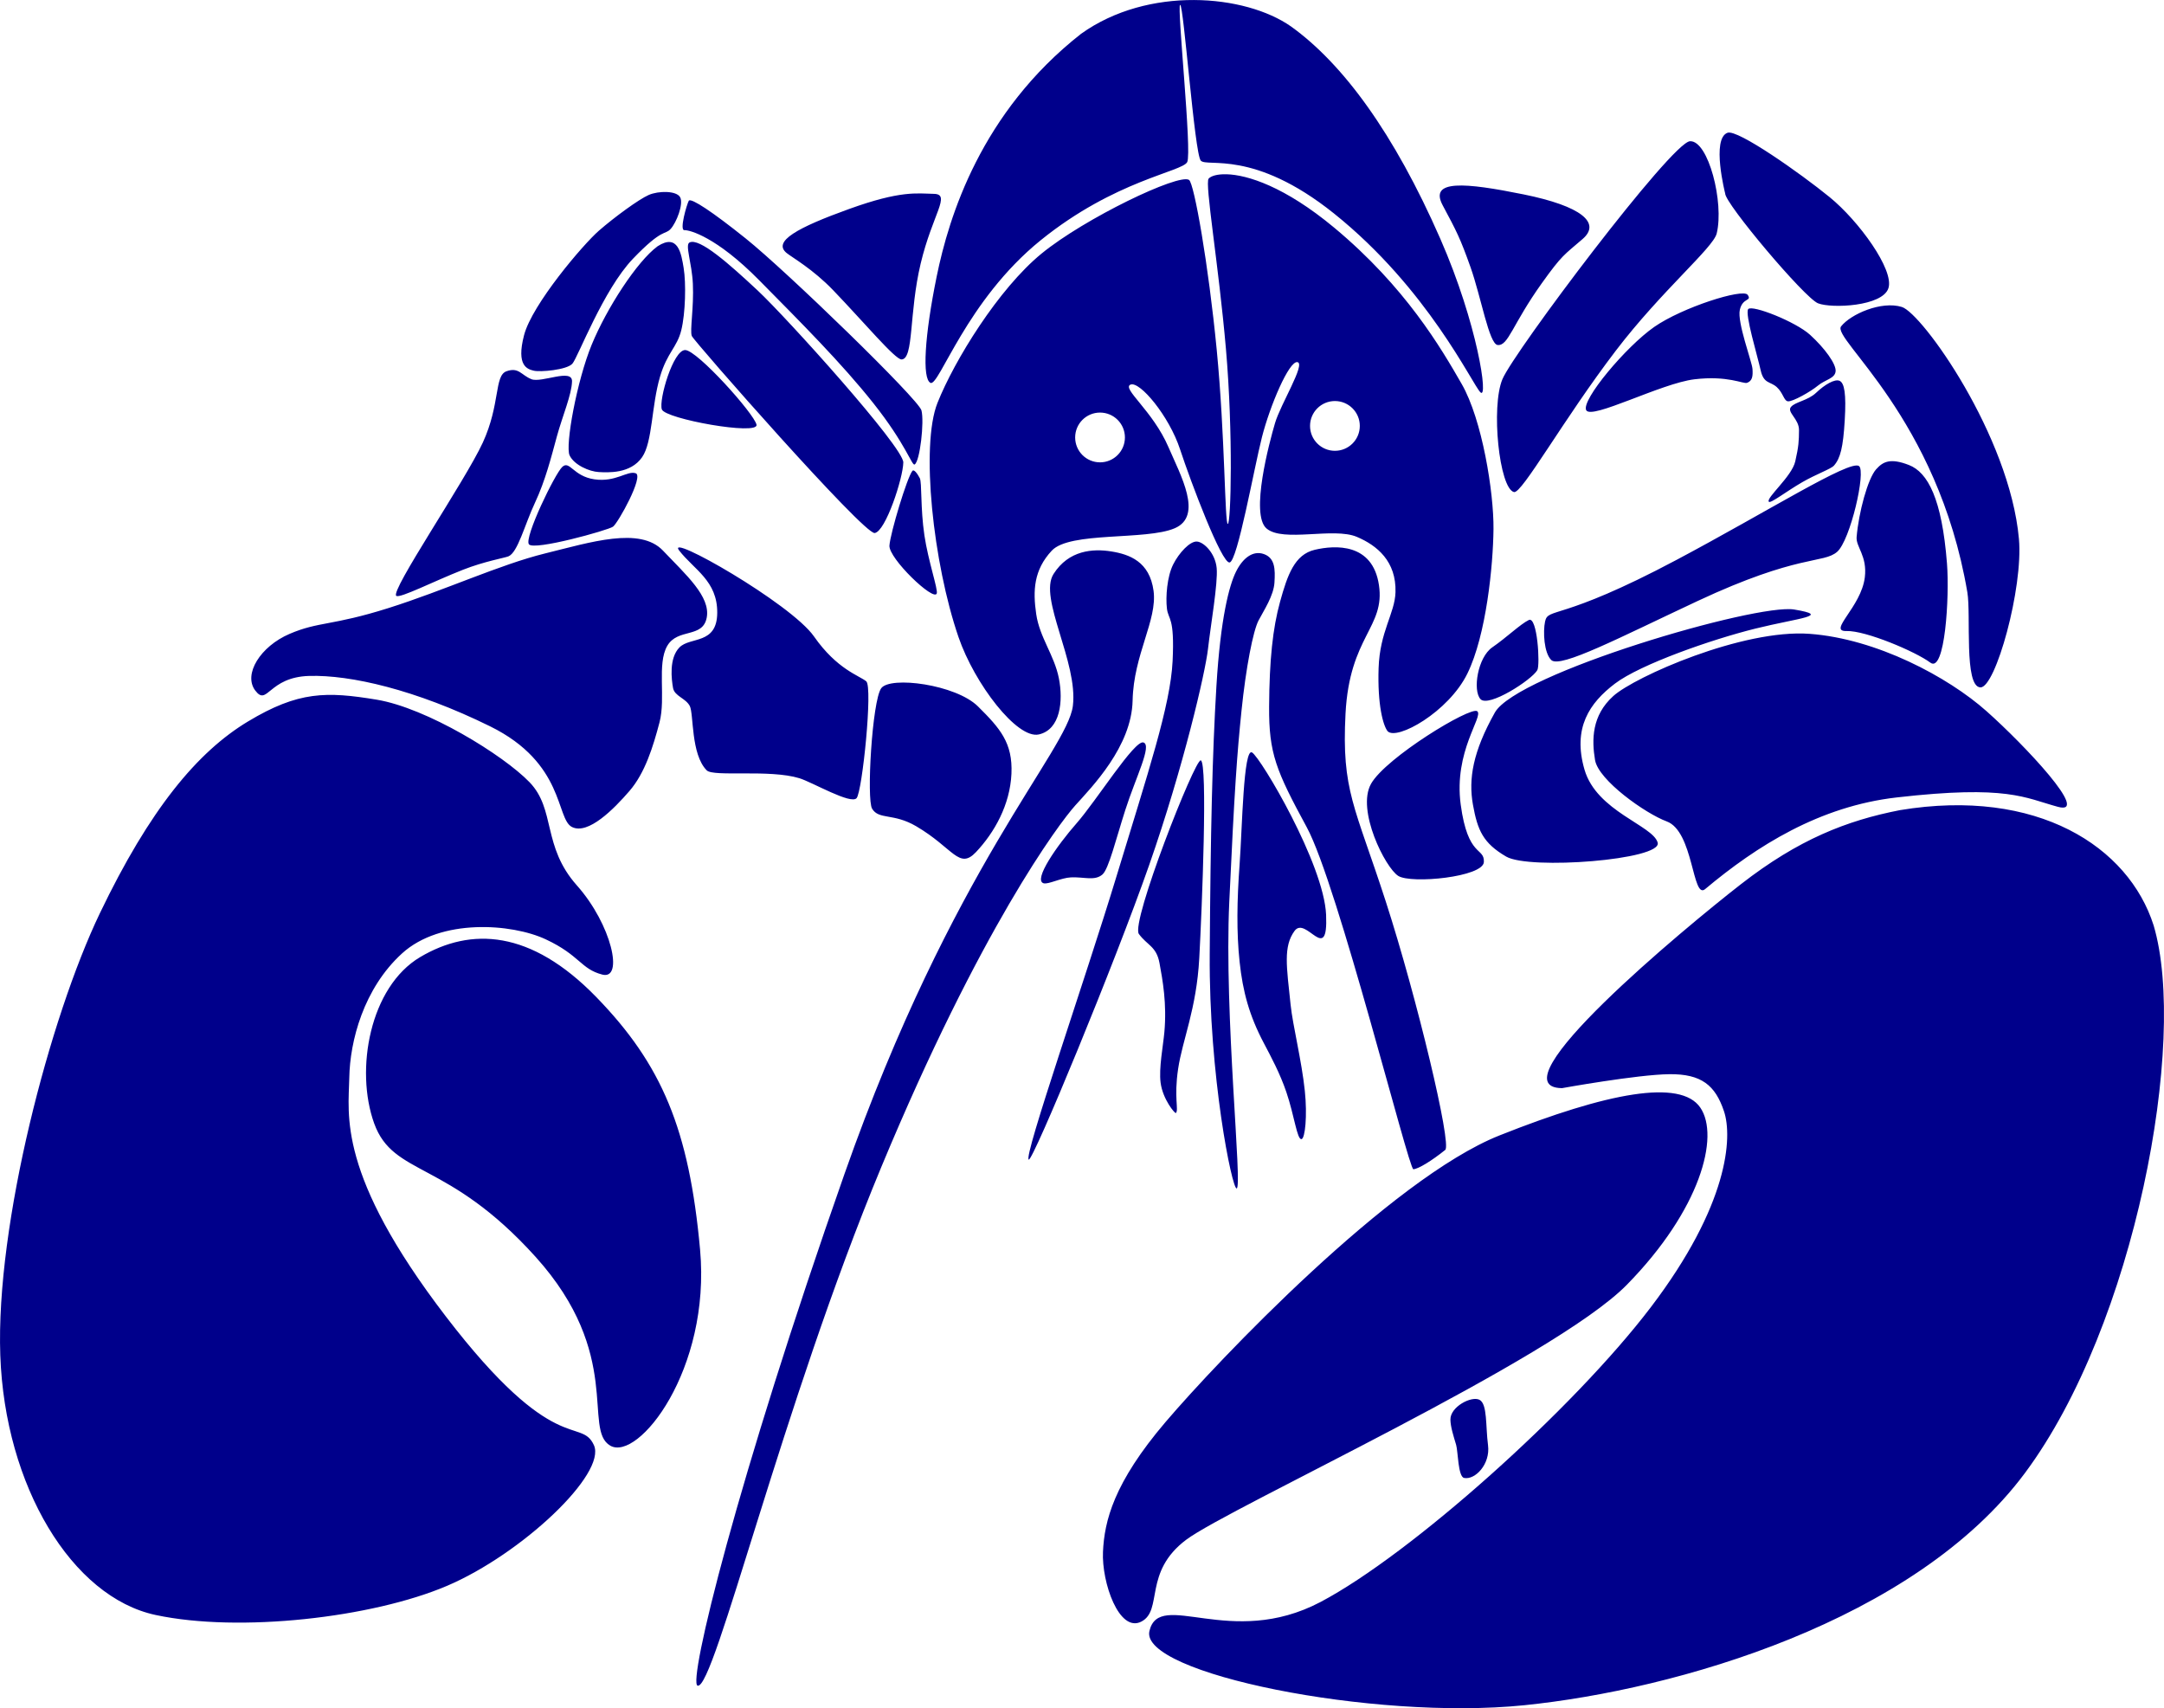 <?xml version="1.0" encoding="UTF-8" standalone="no"?>
<svg
   xmlns:dc="http://purl.org/dc/elements/1.1/"
   xmlns:cc="http://creativecommons.org/ns#"
   xmlns:rdf="http://www.w3.org/1999/02/22-rdf-syntax-ns#"
   xmlns:svg="http://www.w3.org/2000/svg"
   xmlns="http://www.w3.org/2000/svg"
   id="svg6376"
   version="1.1"
   viewBox="0 0 168.459 132.965"
   height="502.543"
   width="636.696">
  <defs
     id="defs6370" />
  <g
     transform="translate(0,-164.035)"
     id="layer1">
    <path
       d="m 112.91,274.533 c -0.016,-0.995 1.642,-1.862 2.265,-1.538 0.623,0.324 0.468,2.047 0.662,3.529 0.194,1.482 -1.003,2.719 -1.859,2.553 -0.48,-0.093 -0.474,-2.078 -0.623,-2.576 -0.201,-0.674 -0.437,-1.395 -0.446,-1.967 z M 81.239,232.788 c 0.353,0.106 1.359,-0.424 2.127,-0.459 1.041,-0.047 1.853,0.297 2.456,-0.226 0.486,-0.422 1.058,-2.773 1.774,-5.007 0.828,-2.585 2.107,-5.053 1.415,-5.269 -0.69,-0.215 -3.665,4.541 -5.197,6.284 -1.532,1.743 -3.405,4.428 -2.575,4.677 z m 12.237,-9.568 c 0.549,0.174 0.097,11.446 -0.118,15.403 -0.215,3.957 -1.306,6.337 -1.645,8.606 -0.34,2.269 0.062,3.183 -0.174,3.442 -0.064,0.071 -1.019,-1.054 -1.19,-2.358 -0.148,-1.128 0.198,-2.882 0.292,-3.926 0.203,-2.251 -0.137,-4.072 -0.378,-5.386 -0.241,-1.314 -0.957,-1.377 -1.606,-2.268 -0.649,-0.89 4.37,-13.655 4.819,-13.513 z m 3.992,-0.614 c 0.673,0.4 5.596,8.676 5.764,12.639 0.168,3.963 -1.568,0.036 -2.457,1.252 -0.889,1.216 -0.617,2.776 -0.307,5.741 0.171,1.634 0.861,4.35 1.108,6.712 0.202,1.925 0.022,3.702 -0.258,3.753 -0.345,0.064 -0.559,-1.828 -1.176,-3.647 -0.498,-1.471 -1.209,-2.787 -1.753,-3.818 -1.139,-2.155 -1.641,-4.011 -1.89,-6.331 -0.248,-2.32 -0.206,-4.772 0,-7.607 0.206,-2.835 0.296,-9.093 0.969,-8.693 z M 72.706,179.125 c 1.344,0.029 -0.113,1.567 -1.035,5.424 -0.922,3.858 -0.522,7.436 -1.488,7.465 -0.494,0.015 -2.935,-2.904 -5.323,-5.387 -1.591,-1.654 -3.186,-2.544 -3.621,-2.896 -1.115,-0.902 0.829,-1.977 4.864,-3.43 4.034,-1.453 5.26,-1.205 6.604,-1.176 z m 39.602,0.891 c 1.082,2.025 1.356,2.537 2.169,4.824 0.813,2.287 1.443,5.986 2.11,6.05 0.836,0.08 1.126,-1.579 3.446,-4.821 1.572,-2.197 1.723,-2.183 3.169,-3.431 1.446,-1.248 -0.073,-2.555 -4.61,-3.474 -4.537,-0.919 -7.365,-1.172 -6.284,0.852 z m 27.103,15.708 c 0.313,-0.41 1.313,-0.493 1.972,-1.121 0.659,-0.628 1.443,-1.09 1.819,-0.926 0.375,0.165 0.529,0.993 0.403,3.085 -0.126,2.092 -0.336,2.942 -0.836,3.512 -0.236,0.269 -1.372,0.658 -2.479,1.299 -1.239,0.718 -2.456,1.67 -2.591,1.519 -0.254,-0.286 1.786,-1.957 2.055,-3.142 0.269,-1.185 0.284,-1.57 0.292,-2.435 0.008,-0.865 -0.948,-1.383 -0.636,-1.793 z m 1.501,-5.623 c 1.128,1.028 2.038,2.269 1.984,2.835 -0.054,0.566 -0.797,0.636 -1.379,1.116 -0.582,0.481 -1.96,1.251 -2.323,1.221 -0.33,-0.028 -0.373,-0.651 -0.88,-1.109 -0.508,-0.458 -1.018,-0.235 -1.255,-1.317 -0.238,-1.082 -1.244,-4.391 -0.967,-4.754 0.31,-0.352 3.693,0.979 4.821,2.008 z m -12.142,-0.614 c -2.196,1.53 -5.686,5.694 -5.292,6.473 0.394,0.779 5.83,-2.089 8.425,-2.401 2.595,-0.312 3.809,0.378 4.096,0.275 0.417,-0.15 0.466,-0.52 0.425,-1.087 -0.041,-0.567 -1.209,-3.63 -0.984,-4.602 0.225,-0.972 0.97,-0.644 0.606,-1.163 -0.364,-0.518 -5.08,0.975 -7.276,2.504 z m -75.43,1.795 c -0.933,-0.012 -2.07,3.873 -1.819,4.618 0.251,0.745 7.555,2.056 7.371,1.193 -0.184,-0.863 -4.618,-5.8 -5.552,-5.811 z m -11.977,2.268 c 0.79,0.314 3.187,-0.868 3.166,0.165 -0.021,1.033 -0.751,2.72 -1.181,4.299 -0.43,1.579 -0.891,3.425 -1.701,5.15 -0.81,1.725 -1.341,3.897 -2.079,4.181 -0.306,0.118 -1.884,0.393 -3.525,1.039 -2.322,0.913 -4.89,2.234 -5.192,2.032 -0.516,-0.345 5.355,-8.935 6.733,-11.93 1.377,-2.995 0.884,-5.211 1.843,-5.552 0.959,-0.341 1.147,0.3 1.937,0.614 z m 11.587,-14.156 c 0.273,0.522 -0.29,1.967 -0.744,2.463 -0.454,0.496 -0.613,-0.1 -2.929,2.315 -2.316,2.415 -4.287,7.683 -4.719,8.172 -0.432,0.489 -2.518,0.666 -3.006,0.545 -0.488,-0.121 -1.385,-0.355 -0.756,-2.764 0.629,-2.409 4.608,-7.072 5.822,-8.13 1.214,-1.058 3.116,-2.449 3.882,-2.784 0.766,-0.335 2.177,-0.339 2.45,0.183 z m 6.132,6.437 c 3.325,3.368 6.436,6.476 8.914,9.599 2.539,3.2 2.992,4.88 3.204,4.759 0.418,-0.24 0.761,-3.34 0.532,-4.21 -0.229,-0.869 -10.488,-10.826 -13.691,-13.39 -2.619,-2.097 -4.197,-3.13 -4.416,-2.941 -0.166,0.307 -0.751,2.322 -0.348,2.302 0.403,-0.02 2.48,0.513 5.805,3.881 z m -17.908,20.571 c 0.384,0.515 6.147,-1.087 6.544,-1.37 0.397,-0.283 2.414,-3.929 1.772,-4.158 -0.643,-0.229 -1.554,0.712 -3.213,0.472 -1.659,-0.239 -1.926,-1.503 -2.504,-0.969 -0.578,0.535 -2.983,5.509 -2.599,6.024 z M 53.222,184.915 c 0.189,1.152 0.143,3.491 -0.189,4.831 -0.332,1.34 -1.092,1.715 -1.652,3.608 -0.676,2.286 -0.576,5.082 -1.395,6.267 -0.903,1.306 -2.662,1.194 -3.378,1.158 -0.716,-0.036 -1.913,-0.544 -2.268,-1.299 -0.355,-0.755 0.562,-5.802 1.725,-8.623 1.162,-2.82 3.51,-6.463 5.126,-7.654 1.597,-1.027 1.843,0.56 2.032,1.713 z m 17.096,15.118 c -0.014,1.201 -1.377,5.38 -2.228,5.492 -0.851,0.112 -14.071,-14.926 -14.236,-15.338 -0.165,-0.413 0.17,-2.22 0.082,-4.066 -0.077,-1.632 -0.623,-3.025 -0.263,-3.21 0.768,-0.393 3.093,1.665 5.314,3.741 2.221,2.076 11.346,12.181 11.332,13.382 z m 1.283,1.217 c 0.178,0.352 0.041,2.311 0.361,4.46 0.298,1.999 1.065,4.197 0.962,4.517 -0.215,0.664 -3.763,-2.738 -3.685,-3.733 0.077,-0.995 1.372,-5.295 1.788,-5.806 0.125,-0.154 0.39,0.218 0.574,0.562 z m -52.302,18.946 c -3.933,2.37 -7.639,6.82 -11.528,14.93 -3.889,8.11 -8.108,24.201 -7.749,34.396 0.359,10.195 5.571,18.829 12.095,20.222 6.524,1.393 16.861,0.211 22.679,-2.268 5.817,-2.479 12.459,-8.744 11.434,-10.961 -1.026,-2.217 -3.035,1.069 -11.528,-10.016 -8.493,-11.086 -7.562,-15.709 -7.512,-18.568 0.05,-2.859 1.11,-6.953 4.11,-9.686 3.001,-2.732 8.529,-2.338 11.193,-1.09 2.663,1.247 2.707,2.304 4.394,2.74 1.687,0.436 0.74,-3.884 -1.98,-6.942 -2.719,-3.057 -1.635,-5.908 -3.685,-8.032 -2.05,-2.124 -8.011,-5.784 -11.906,-6.426 -3.896,-0.642 -6.084,-0.669 -10.016,1.701 z m 13.418,18.332 c -3.936,2.323 -5.092,8.78 -3.591,12.946 1.501,4.165 5.71,2.788 12.568,10.394 6.858,7.606 3.644,13.433 5.811,14.694 2.167,1.26 7.844,-5.905 6.993,-15.261 -0.852,-9.356 -2.966,-14.393 -8.079,-19.655 -5.114,-5.262 -9.765,-5.441 -13.702,-3.118 z m 98.841,-63.5 c -1.427,0.079 -13.694,16.375 -14.599,18.521 -0.905,2.146 -0.25,8.499 0.898,8.788 0.612,0.154 3.848,-5.663 7.926,-11.004 3.565,-4.67 7.579,-8.002 7.855,-9.123 0.591,-2.403 -0.652,-7.26 -2.079,-7.182 z m 2.929,-0.661 c -1.281,0.453 -0.189,4.725 -0.189,4.725 -0.03,0.762 6.182,8.137 7.229,8.552 1.047,0.414 5.025,0.247 5.481,-1.181 0.456,-1.428 -2.308,-5.233 -4.583,-7.087 -2.275,-1.854 -7.151,-5.286 -7.938,-5.008 z m 8.835,15.072 c 0.762,-0.962 3.141,-1.998 4.725,-1.512 1.584,0.486 8.391,10.012 9.119,18.048 0.347,3.829 -1.826,11.622 -3.001,11.565 -1.294,-0.062 -0.716,-5.651 -1.015,-7.408 -2.319,-13.635 -10.59,-19.732 -9.827,-20.694 z m 2.737,11.114 c -0.666,0.741 -1.368,3.385 -1.528,5.28 -0.066,0.775 0.841,1.468 0.639,3.137 -0.283,2.327 -2.924,4.228 -1.427,4.183 1.496,-0.045 5.386,1.605 6.526,2.46 1.14,0.855 1.5,-5.109 1.296,-7.719 -0.394,-5.045 -1.494,-7.091 -2.96,-7.662 -1.466,-0.571 -2.029,-0.253 -2.544,0.321 z m -25.783,11.868 c -0.167,0.787 -0.085,2.432 0.484,2.99 0.689,0.674 5.354,-1.768 11.387,-4.591 7.885,-3.69 9.778,-2.897 10.863,-3.828 1.028,-0.881 2.271,-6.292 1.704,-6.682 -0.728,-0.5 -7.077,3.522 -14.215,7.313 -9.106,4.837 -9.981,3.656 -10.223,4.797 z m -5.028,6.03 c -0.618,-0.685 -0.213,-3.244 0.919,-4.026 1.132,-0.782 2.178,-1.802 2.845,-2.129 0.667,-0.327 0.891,3.501 0.663,3.9 -0.439,0.765 -3.809,2.94 -4.427,2.255 z m 6.34,30.283 c -5.382,-0.066 9.463,-12.393 13.938,-15.875 4.475,-3.482 8.225,-4.954 12.379,-5.764 10.694,-1.769 17.8,2.846 19.749,8.977 2.661,8.957 -1.426,31.064 -10.016,42.617 -8.591,11.553 -27.185,16.877 -38.979,18.079 -11.794,1.202 -29.968,-2.491 -29.18,-5.78 0.787,-3.29 6.3,1.444 13.319,-2.256 7.019,-3.701 19.651,-14.979 25.712,-22.944 6.061,-7.965 6.373,-13.239 5.695,-15.257 -0.678,-2.018 -1.751,-2.909 -4.252,-2.882 -2.501,0.027 -8.363,1.087 -8.363,1.087 z m -4.866,3.685 c -8.442,3.36 -21.934,17.547 -25.986,22.301 -4.051,4.754 -4.762,7.713 -4.873,10.103 -0.11,2.39 1.255,6.327 2.985,5.436 1.711,-0.882 0.128,-3.849 3.494,-6.373 3.365,-2.524 28.577,-14.013 34.301,-19.844 5.725,-5.831 7.25,-11.56 5.717,-13.796 -1.533,-2.237 -7.197,-1.186 -15.639,2.173 z m -9.993,-27.37 c -1.149,2.043 1.111,6.53 2.121,7.166 1.01,0.636 6.619,0.088 6.665,-1.086 0.046,-1.174 -1.245,-0.31 -1.804,-4.468 -0.559,-4.158 1.803,-6.867 1.286,-7.266 -0.517,-0.4 -7.12,3.612 -8.269,5.654 z m 9.638,-5.546 c -1.709,3.046 -2.062,5.163 -1.704,7.166 0.359,2.004 0.794,2.994 2.589,4.042 1.795,1.048 12.159,0.257 11.793,-1.086 -0.365,-1.343 -4.75,-2.429 -5.696,-5.679 -0.946,-3.251 0.393,-5.199 2.368,-6.699 1.975,-1.5 7.539,-3.443 10.941,-4.285 3.403,-0.842 5.958,-0.991 3.015,-1.483 -2.943,-0.492 -21.598,4.978 -23.307,8.024 z m 9.221,-1.287 c -1.679,1.511 -1.684,3.402 -1.42,4.979 0.265,1.577 3.933,4.17 5.579,4.777 2.1,0.775 1.987,6.112 2.99,5.271 4.026,-3.374 8.912,-6.449 14.914,-7.136 8.638,-0.989 9.963,0.03 12.552,0.731 2.588,0.701 -2.57,-4.79 -5.566,-7.452 -2.997,-2.662 -8.552,-5.63 -13.764,-6.014 -5.212,-0.384 -13.606,3.332 -15.285,4.843 z m -15.563,36.831 c -0.363,0.018 -5.891,-22.186 -8.295,-26.614 -2.403,-4.428 -2.956,-5.759 -2.934,-9.394 0.022,-3.635 0.282,-6.107 0.857,-8.182 0.575,-2.075 1.127,-3.661 2.699,-4.028 1.572,-0.367 4.501,-0.553 4.994,2.747 0.493,3.3 -2.284,3.967 -2.601,9.996 -0.317,6.029 0.727,7.2 3.136,14.643 2.424,7.491 5.149,18.905 4.625,19.328 -1.05,0.847 -2.096,1.484 -2.481,1.503 z M 89.8,210.025 c -0.306,-2.285 -1.888,-2.843 -3.295,-3.068 -1.406,-0.225 -3.31,-0.111 -4.494,1.761 -1.184,1.872 1.926,6.864 1.508,10.262 -0.428,3.478 -9.389,12.575 -17.779,36.432 -8.39,23.857 -12.218,39.636 -11.433,39.834 1.302,0.329 6.581,-21.813 14.295,-40.363 7.714,-18.551 13.818,-26.724 15.105,-28.156 1.287,-1.432 4.386,-4.576 4.462,-8.163 0.076,-3.587 1.936,-6.254 1.631,-8.539 z m 1.518,-2.037 c 0.464,-0.929 1.32,-1.838 1.859,-1.8 0.54,0.038 1.43,0.91 1.537,2.071 0.107,1.162 -0.468,4.439 -0.676,6.282 -0.208,1.842 -1.921,9.223 -4.575,16.814 -2.654,7.59 -9.067,23.123 -9.381,22.942 -0.414,-0.238 4.378,-13.968 6.833,-22.05 2.455,-8.081 4.201,-13.285 4.368,-16.762 0.167,-3.477 -0.336,-3.179 -0.443,-4.085 -0.108,-0.905 0.015,-2.482 0.479,-3.412 z m 7.894,1.386 c 0.066,-1.034 0.043,-1.905 -0.826,-2.212 -0.869,-0.307 -1.661,0.339 -2.175,1.386 -0.515,1.047 -1.196,3.558 -1.518,8.896 -0.322,5.338 -0.455,11.381 -0.521,20.855 -0.066,9.474 1.739,18.298 2.097,18.241 0.472,-0.074 -0.985,-13.434 -0.575,-22.301 0.41,-8.866 0.608,-11.532 0.952,-14.883 0.343,-3.351 0.903,-6.219 1.328,-7.026 0.424,-0.807 1.174,-1.923 1.239,-2.957 z m -3.729,-31.774 c -0.739,-0.021 -1.214,0.136 -1.394,0.337 -0.317,0.355 0.773,6.652 1.346,13.262 0.573,6.609 0.387,13.593 0.146,13.618 -0.241,0.025 -0.213,-6.832 -0.861,-13.525 -0.648,-6.693 -1.76,-12.987 -2.157,-13.252 -0.793,-0.53 -8.129,2.989 -11.482,5.733 -3.353,2.744 -6.785,8.311 -8.104,11.627 -1.32,3.316 -0.343,12.456 1.639,18.227 1.249,3.635 4.563,7.959 6.253,7.576 1.69,-0.383 1.906,-2.611 1.562,-4.364 -0.355,-1.809 -1.502,-3.185 -1.767,-5.008 -0.265,-1.823 -0.194,-3.428 1.213,-4.935 1.408,-1.507 7.33,-0.782 9.569,-1.742 2.239,-0.96 0.451,-4.134 -0.482,-6.307 -1.228,-2.857 -3.671,-4.59 -2.954,-4.876 0.718,-0.286 3,2.442 3.851,5.032 0.851,2.59 3.24,8.899 3.857,8.815 0.617,-0.084 1.899,-7.321 2.521,-9.76 0.622,-2.439 2.114,-5.963 2.764,-5.835 0.65,0.128 -1.312,3.267 -1.748,4.748 -0.436,1.481 -1.949,7.098 -0.66,8.2 1.291,1.103 5.208,-0.119 7.032,0.653 1.574,0.667 3.077,1.903 3.007,4.306 -0.048,1.654 -1.222,3.056 -1.315,5.911 -0.093,2.855 0.346,4.454 0.7,4.909 0.712,0.754 4.746,-1.493 6.213,-4.489 1.468,-2.996 2.002,-8.396 2.031,-11.245 0.029,-2.848 -0.879,-8.517 -2.474,-11.291 -1.595,-2.775 -4.359,-7.542 -9.941,-12.182 -3.838,-3.19 -6.739,-4.098 -8.365,-4.144 z m 8.436,17.651 c 1.07,1.7e-4 1.937,0.868 1.937,1.937 -1.6e-4,1.07 -0.867,1.937 -1.937,1.937 -1.07,1.2e-4 -1.937,-0.867 -1.937,-1.937 -1.2e-4,-1.07 0.867,-1.937 1.937,-1.937 z m -18.285,0.898 c 1.07,-1.2e-4 1.937,0.867 1.937,1.937 -1.61e-4,1.07 -0.868,1.937 -1.937,1.937 -1.07,1.3e-4 -1.937,-0.867 -1.937,-1.937 -1.19e-4,-1.07 0.867,-1.937 1.937,-1.937 z m -13.196,-2.312 c -0.666,-0.308 -0.466,-3.656 0.482,-8.294 0.948,-4.638 3.437,-12.759 11.239,-18.878 5.223,-3.737 12.763,-3.082 16.347,-0.567 4.033,2.899 8.01,8.29 11.623,16.536 2.898,6.615 3.756,12.57 3.117,11.939 -0.639,-0.631 -4.081,-8.063 -11.408,-13.928 -6.277,-5.025 -9.877,-3.557 -10.363,-4.11 -0.486,-0.553 -1.331,-12.148 -1.604,-12.121 -0.273,0.027 0.938,11.474 0.549,12.236 -0.388,0.762 -5.62,1.404 -11.409,6.088 -5.789,4.684 -7.908,11.407 -8.575,11.099 z m -52.568,23.948 c -0.953,-1.268 0.403,-3.436 2.673,-4.41 2.27,-0.974 3.289,-0.617 7.684,-2.005 4.395,-1.387 8.681,-3.388 12.207,-4.257 3.526,-0.868 7.387,-2.103 9.175,-0.22 1.788,1.883 3.714,3.572 3.408,5.212 -0.306,1.64 -2.259,0.797 -3.074,2.205 -0.815,1.408 -0.102,4.043 -0.601,5.947 -0.5,1.904 -1.128,3.942 -2.339,5.345 -1.21,1.403 -3.22,3.438 -4.477,2.806 -1.257,-0.632 -0.546,-4.967 -6.372,-7.836 -5.826,-2.869 -10.878,-4.011 -14.074,-3.924 -3.196,0.087 -3.256,2.404 -4.209,1.136 z m 46.815,8.374 c -0.444,0.524 -3.444,-1.236 -4.452,-1.547 -2.318,-0.714 -6.691,-0.085 -7.217,-0.614 -1.25,-1.257 -1.002,-4.403 -1.32,-5.011 -0.317,-0.609 -1.189,-0.762 -1.303,-1.403 -0.114,-0.641 -0.335,-2.309 0.501,-3.157 0.836,-0.848 2.921,-0.195 2.94,-2.689 0.019,-2.495 -1.798,-3.353 -2.957,-4.844 -1.159,-1.491 8.689,4.102 10.49,6.682 1.801,2.58 3.549,3.052 4.068,3.494 0.519,0.442 -0.307,8.566 -0.751,9.09 z m 1.909,-8.546 c 0.699,-0.977 5.816,-0.3 7.537,1.408 1.721,1.708 2.716,2.833 2.606,5.245 -0.11,2.412 -1.32,4.57 -2.761,6.096 -1.322,1.399 -1.759,-0.314 -4.656,-2.014 -1.775,-1.042 -2.895,-0.484 -3.429,-1.362 -0.447,-0.735 0.005,-8.396 0.704,-9.373 z"
       style="display:inline;fill:#00008b;fill-opacity:1;stroke:none;stroke-width:0.265px;stroke-linecap:butt;stroke-linejoin:miter;stroke-opacity:1"
       id="path6367" />
  </g>
</svg>
